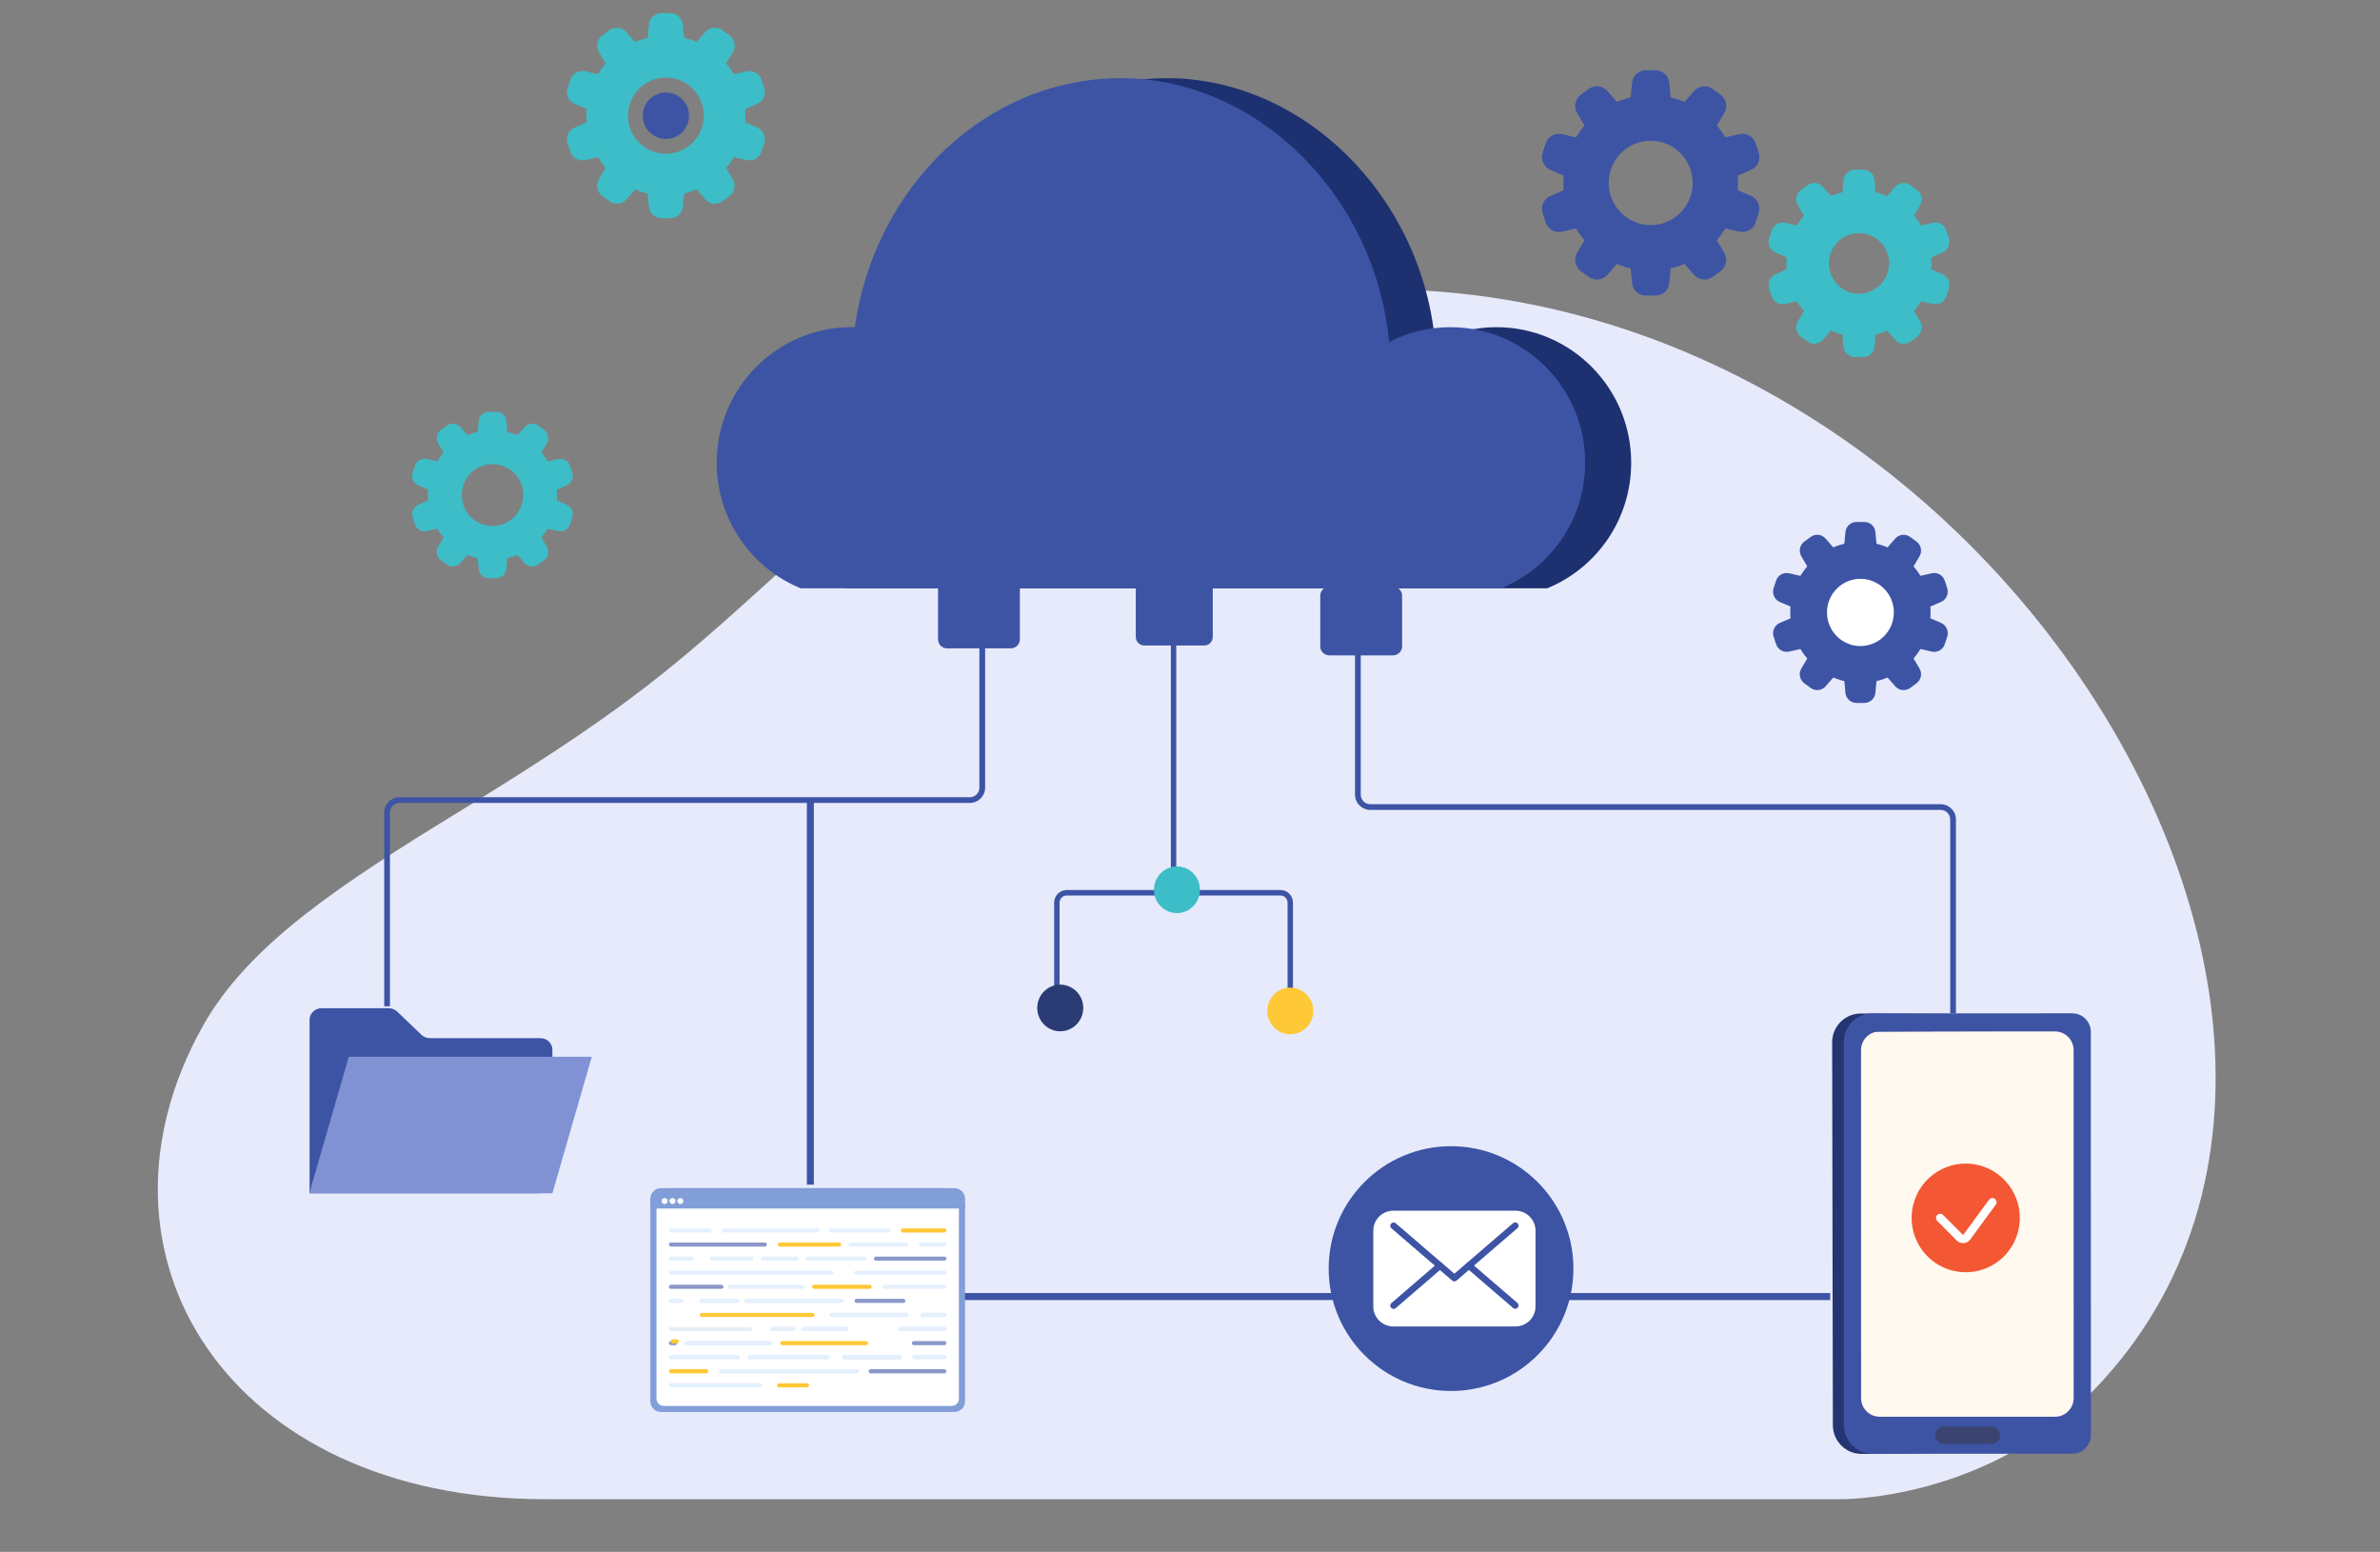 <svg width="362" height="236" viewBox="0 0 362 236" fill="none" xmlns="http://www.w3.org/2000/svg">
<rect x="0" y="0" width="362" height="236" fill="#808080" stroke="none"/>
<path fill-rule="evenodd" clip-rule="evenodd" d="M171.258 50.479C155.404 55.833 140.331 67.297 128.46 77.985C103.74 100.24 100.05 104.92 69.552 123.606C51.777 134.496 37.763 143.705 30.859 156.024C11.463 190.626 34.566 227.999 82.974 227.999H279.763C279.763 227.999 302.911 228.473 319.803 209.979C377.056 147.295 282.098 13.049 171.258 50.479Z" fill="#E6EAFB"/>
<path d="M248.106 70.37C248.106 79.01 242.823 86.405 235.327 89.469H128.788C121.298 86.405 116.015 79.009 116.015 70.37C116.015 58.987 125.192 49.756 136.514 49.756C136.682 49.756 136.845 49.756 137.007 49.762C140.061 28.303 157.036 11.889 177.511 11.889C197.987 11.889 216.133 29.463 218.284 52.009C221.08 50.567 224.25 49.756 227.601 49.756C238.923 49.756 248.104 58.988 248.104 70.37H248.106Z" fill="#1D3070"/>
<path d="M241.107 70.37C241.107 79.01 235.824 86.405 228.328 89.469H121.79C114.299 86.405 109.016 79.009 109.016 70.37C109.016 58.987 118.193 49.756 129.515 49.756C129.683 49.756 129.847 49.756 130.008 49.762C133.062 28.303 150.037 11.889 170.512 11.889C190.988 11.889 209.134 29.463 211.285 52.009C214.081 50.567 217.251 49.756 220.602 49.756C231.924 49.756 241.106 58.988 241.106 70.37H241.107Z" fill="#3D54A5"/>
<path d="M74.907 65.418C69.487 65.418 65.092 69.836 65.092 75.286C65.092 80.737 69.486 85.155 74.907 85.155C80.329 85.155 84.723 80.737 84.723 75.286C84.723 69.836 80.329 65.418 74.907 65.418ZM74.907 79.988C72.323 79.988 70.229 77.883 70.229 75.285C70.229 72.687 72.323 70.581 74.907 70.581C77.492 70.581 79.585 72.687 79.585 75.285C79.585 77.883 77.492 79.988 74.907 79.988Z" fill="#3DBDC7"/>
<path d="M77.007 64.052C76.934 63.246 76.261 62.627 75.455 62.627H74.36C73.553 62.627 72.881 63.246 72.807 64.052L72.578 66.589H77.237L77.007 64.052Z" fill="#3DBDC7"/>
<path d="M70.039 64.956C69.508 64.347 68.603 64.244 67.951 64.721L67.065 65.367C66.413 65.844 66.229 66.74 66.643 67.437L67.941 69.625L71.71 66.872L70.041 64.955L70.039 64.956Z" fill="#3DBDC7"/>
<path d="M64.93 69.806C64.144 69.627 63.352 70.08 63.102 70.849L62.764 71.896C62.515 72.667 62.892 73.502 63.632 73.82L65.962 74.823L67.401 70.368L64.93 69.804V69.806Z" fill="#3DBDC7"/>
<path d="M63.634 76.749C62.893 77.069 62.517 77.903 62.765 78.673L63.104 79.72C63.352 80.491 64.146 80.944 64.931 80.763L67.402 80.2L65.963 75.745L63.634 76.748V76.749Z" fill="#3DBDC7"/>
<path d="M66.641 83.132C66.23 83.828 66.412 84.725 67.064 85.202L67.95 85.849C68.602 86.325 69.507 86.223 70.038 85.613L71.707 83.696L67.938 80.942L66.64 83.131L66.641 83.132Z" fill="#3DBDC7"/>
<path d="M72.809 86.519C72.882 87.325 73.555 87.943 74.361 87.943H75.456C76.263 87.943 76.935 87.325 77.009 86.519L77.238 83.981H72.579L72.809 86.519Z" fill="#3DBDC7"/>
<path d="M79.777 85.613C80.308 86.223 81.213 86.325 81.865 85.849L82.751 85.202C83.403 84.725 83.587 83.829 83.173 83.132L81.875 80.944L78.107 83.697L79.775 85.615L79.777 85.613Z" fill="#3DBDC7"/>
<path d="M84.885 80.763C85.671 80.942 86.462 80.489 86.712 79.72L87.051 78.673C87.3 77.902 86.923 77.067 86.183 76.749L83.853 75.746L82.414 80.201L84.885 80.765V80.763Z" fill="#3DBDC7"/>
<path d="M86.183 73.821C86.923 73.502 87.3 72.667 87.051 71.898L86.712 70.85C86.464 70.08 85.671 69.627 84.885 69.807L82.414 70.371L83.853 74.826L86.183 73.823V73.821Z" fill="#3DBDC7"/>
<path d="M83.173 67.437C83.585 66.742 83.403 65.844 82.751 65.367L81.865 64.721C81.213 64.244 80.308 64.347 79.777 64.956L78.108 66.874L81.877 69.627L83.175 67.439L83.173 67.437Z" fill="#3DBDC7"/>
<path d="M251.071 14.462C243.735 14.462 237.787 20.441 237.787 27.818C237.787 35.194 243.734 41.173 251.071 41.173C258.408 41.173 264.355 35.194 264.355 27.818C264.355 20.441 258.408 14.462 251.071 14.462ZM251.071 34.234C247.547 34.234 244.689 31.361 244.689 27.818C244.689 24.274 247.547 21.401 251.071 21.401C254.595 21.401 257.453 24.274 257.453 27.818C257.453 31.361 254.595 34.234 251.071 34.234Z" fill="#3D54A5"/>
<path d="M253.913 12.614C253.814 11.522 252.903 10.686 251.813 10.686H250.331C249.24 10.686 248.329 11.522 248.231 12.614L247.92 16.048H254.225L253.914 12.614H253.913Z" fill="#3D54A5"/>
<path d="M244.481 13.838C243.763 13.012 242.537 12.875 241.654 13.52L240.455 14.396C239.572 15.041 239.325 16.255 239.883 17.196L241.638 20.158L246.739 16.433L244.48 13.838H244.481Z" fill="#3D54A5"/>
<path d="M237.568 20.402C236.504 20.16 235.433 20.772 235.096 21.815L234.638 23.233C234.301 24.276 234.81 25.405 235.812 25.837L238.964 27.195L240.913 21.166L237.568 20.402Z" fill="#3D54A5"/>
<path d="M235.812 29.797C234.81 30.229 234.301 31.358 234.638 32.401L235.096 33.819C235.433 34.862 236.505 35.474 237.568 35.231L240.913 34.468L238.964 28.439L235.812 29.797Z" fill="#3D54A5"/>
<path d="M239.884 38.438C239.326 39.38 239.574 40.595 240.457 41.239L241.656 42.114C242.539 42.76 243.763 42.62 244.483 41.796L246.742 39.201L241.641 35.476L239.886 38.438H239.884Z" fill="#3D54A5"/>
<path d="M248.229 43.02C248.328 44.112 249.239 44.947 250.329 44.947H251.811C252.902 44.947 253.813 44.112 253.911 43.02L254.222 39.586H247.917L248.228 43.02H248.229Z" fill="#3D54A5"/>
<path d="M257.661 41.795C258.379 42.62 259.605 42.758 260.488 42.113L261.687 41.237C262.57 40.592 262.817 39.377 262.26 38.436L260.504 35.474L255.403 39.2L257.662 41.795H257.661Z" fill="#3D54A5"/>
<path d="M264.574 35.231C265.638 35.474 266.71 34.862 267.047 33.819L267.504 32.401C267.841 31.358 267.332 30.229 266.33 29.797L263.178 28.439L261.229 34.468L264.574 35.231Z" fill="#3D54A5"/>
<path d="M266.33 25.835C267.332 25.403 267.841 24.274 267.504 23.231L267.047 21.814C266.71 20.77 265.637 20.158 264.574 20.401L261.229 21.164L263.178 27.193L266.33 25.835Z" fill="#3D54A5"/>
<path d="M262.258 17.196C262.816 16.254 262.569 15.039 261.686 14.396L260.486 13.52C259.603 12.875 258.379 13.014 257.659 13.838L255.401 16.433L260.501 20.158L262.257 17.196H262.258Z" fill="#3D54A5"/>
<path d="M282.757 28.948C276.656 28.948 271.71 33.921 271.71 40.055C271.71 46.189 276.656 51.162 282.757 51.162C288.858 51.162 293.804 46.189 293.804 40.055C293.804 33.921 288.858 28.948 282.757 28.948ZM282.757 44.659C280.228 44.659 278.178 42.598 278.178 40.055C278.178 37.511 280.228 35.45 282.757 35.45C285.287 35.45 287.337 37.511 287.337 40.055C287.337 42.598 285.287 44.659 282.757 44.659Z" fill="#3DBDC7"/>
<path d="M285.121 27.411C285.038 26.502 284.28 25.807 283.374 25.807H282.141C281.234 25.807 280.476 26.502 280.394 27.411L280.135 30.266H285.378L285.119 27.411H285.121Z" fill="#3DBDC7"/>
<path d="M277.277 28.43C276.68 27.744 275.66 27.63 274.927 28.165L273.929 28.893C273.195 29.429 272.989 30.439 273.454 31.222L274.914 33.686L279.156 30.587L277.277 28.43Z" fill="#3DBDC7"/>
<path d="M271.526 33.888C270.642 33.685 269.75 34.196 269.469 35.063L269.088 36.242C268.808 37.109 269.23 38.048 270.065 38.408L272.687 39.538L274.307 34.524L271.526 33.889V33.888Z" fill="#3DBDC7"/>
<path d="M270.066 41.703C269.232 42.062 268.81 43.002 269.089 43.869L269.47 45.048C269.75 45.915 270.642 46.424 271.528 46.223L274.309 45.588L272.689 40.574L270.066 41.704V41.703Z" fill="#3DBDC7"/>
<path d="M273.454 48.888C272.989 49.67 273.196 50.681 273.929 51.216L274.927 51.944C275.661 52.48 276.68 52.366 277.277 51.679L279.156 49.522L274.914 46.424L273.454 48.888Z" fill="#3DBDC7"/>
<path d="M280.394 52.699C280.476 53.607 281.234 54.303 282.141 54.303H283.374C284.28 54.303 285.038 53.607 285.121 52.699L285.38 49.843H280.136L280.395 52.699H280.394Z" fill="#3DBDC7"/>
<path d="M288.237 51.681C288.835 52.367 289.855 52.481 290.588 51.946L291.585 51.218C292.32 50.682 292.526 49.672 292.061 48.889L290.601 46.425L286.358 49.524L288.237 51.681Z" fill="#3DBDC7"/>
<path d="M293.987 46.221C294.871 46.424 295.763 45.914 296.044 45.047L296.425 43.867C296.705 43 296.283 42.061 295.448 41.701L292.826 40.571L291.206 45.585L293.987 46.22V46.221Z" fill="#3DBDC7"/>
<path d="M295.448 38.408C296.283 38.048 296.705 37.109 296.425 36.242L296.044 35.063C295.765 34.196 294.873 33.687 293.987 33.888L291.206 34.523L292.826 39.537L295.448 38.407V38.408Z" fill="#3DBDC7"/>
<path d="M292.061 31.222C292.526 30.439 292.318 29.429 291.585 28.893L290.588 28.165C289.853 27.63 288.835 27.744 288.237 28.43L286.358 30.587L290.601 33.686L292.061 31.222Z" fill="#3DBDC7"/>
<path d="M101.283 5.437C94.605 5.437 89.19 10.88 89.19 17.596C89.19 24.311 94.604 29.754 101.283 29.754C107.963 29.754 113.377 24.311 113.377 17.596C113.377 10.88 107.963 5.437 101.283 5.437ZM101.283 23.389C98.1 23.389 95.519 20.794 95.519 17.594C95.519 14.394 98.1 11.799 101.283 11.799C104.466 11.799 107.047 14.394 107.047 17.594C107.047 20.794 104.466 23.389 101.283 23.389Z" fill="#3DBDC7"/>
<path d="M101.283 21.132C103.226 21.132 104.8 19.549 104.8 17.596C104.8 15.643 103.226 14.06 101.283 14.06C99.341 14.06 97.766 15.643 97.766 17.596C97.766 19.549 99.341 21.132 101.283 21.132Z" fill="#3D54A5"/>
<path d="M103.87 3.755C103.78 2.76 102.95 2 101.959 2H100.609C99.616 2 98.787 2.76 98.698 3.755L98.415 6.881H104.154L103.872 3.755H103.87Z" fill="#3DBDC7"/>
<path d="M95.285 4.87C94.632 4.119 93.515 3.993 92.713 4.58L91.621 5.378C90.817 5.965 90.592 7.07 91.1 7.927L92.698 10.624L97.341 7.232L95.284 4.87H95.285Z" fill="#3DBDC7"/>
<path d="M88.991 10.845C88.023 10.624 87.047 11.181 86.74 12.13L86.323 13.421C86.017 14.37 86.481 15.397 87.393 15.791L90.262 17.028L92.036 11.54L88.991 10.845Z" fill="#3DBDC7"/>
<path d="M87.391 19.399C86.479 19.793 86.015 20.821 86.322 21.769L86.738 23.06C87.044 24.009 88.021 24.567 88.99 24.345L92.034 23.65L90.261 18.162L87.391 19.399Z" fill="#3DBDC7"/>
<path d="M91.1 27.264C90.592 28.122 90.817 29.228 91.621 29.814L92.713 30.611C93.516 31.198 94.632 31.073 95.285 30.321L97.342 27.96L92.699 24.567L91.101 27.264H91.1Z" fill="#3DBDC7"/>
<path d="M98.698 31.435C98.787 32.429 99.617 33.19 100.609 33.19H101.959C102.952 33.19 103.78 32.429 103.87 31.435L104.153 28.309H98.414L98.696 31.435H98.698Z" fill="#3DBDC7"/>
<path d="M107.283 30.321C107.936 31.073 109.053 31.198 109.855 30.611L110.947 29.814C111.751 29.226 111.976 28.121 111.468 27.264L109.87 24.567L105.227 27.96L107.284 30.321H107.283Z" fill="#3DBDC7"/>
<path d="M113.577 24.345C114.545 24.566 115.521 24.009 115.828 23.06L116.245 21.769C116.551 20.82 116.087 19.793 115.175 19.399L112.305 18.162L110.532 23.65L113.577 24.345Z" fill="#3DBDC7"/>
<path d="M115.175 15.792C116.087 15.399 116.551 14.37 116.245 13.422L115.828 12.132C115.522 11.182 114.545 10.624 113.577 10.846L110.532 11.541L112.305 17.029L115.175 15.792Z" fill="#3DBDC7"/>
<path d="M111.468 7.927C111.976 7.069 111.75 5.964 110.947 5.378L109.855 4.58C109.052 3.993 107.936 4.119 107.283 4.87L105.225 7.232L109.868 10.624L111.466 7.927H111.468Z" fill="#3DBDC7"/>
<path d="M282.972 103.866C288.865 103.866 293.642 99.063 293.642 93.138C293.642 87.213 288.865 82.41 282.972 82.41C277.078 82.41 272.301 87.213 272.301 93.138C272.301 99.063 277.078 103.866 282.972 103.866Z" fill="#3D54A5"/>
<path d="M282.972 98.251C285.78 98.251 288.057 95.962 288.057 93.138C288.057 90.314 285.78 88.025 282.972 88.025C280.163 88.025 277.886 90.314 277.886 93.138C277.886 95.962 280.163 98.251 282.972 98.251Z" fill="white"/>
<path d="M285.254 80.926C285.175 80.049 284.443 79.377 283.568 79.377H282.377C281.502 79.377 280.77 80.049 280.691 80.926L280.441 83.684H285.504L285.254 80.926Z" fill="#3D54A5"/>
<path d="M277.678 81.91C277.101 81.247 276.117 81.136 275.408 81.654L274.444 82.358C273.734 82.876 273.536 83.851 273.985 84.609L275.396 86.988L279.493 83.995L277.678 81.91Z" fill="#3D54A5"/>
<path d="M272.125 87.182C271.27 86.987 270.409 87.479 270.138 88.317L269.77 89.454C269.499 90.292 269.908 91.199 270.713 91.546L273.246 92.638L274.81 87.796L272.123 87.182H272.125Z" fill="#3D54A5"/>
<path d="M270.715 94.729C269.91 95.076 269.501 95.984 269.772 96.821L270.139 97.959C270.41 98.796 271.271 99.289 272.126 99.093L274.813 98.479L273.249 93.637L270.716 94.729H270.715Z" fill="#3D54A5"/>
<path d="M273.986 101.669C273.537 102.425 273.737 103.402 274.445 103.919L275.409 104.624C276.118 105.142 277.103 105.031 277.68 104.368L279.494 102.283L275.397 99.29L273.986 101.669Z" fill="#3D54A5"/>
<path d="M280.689 105.35C280.769 106.227 281.5 106.899 282.376 106.899H283.566C284.442 106.899 285.173 106.227 285.253 105.35L285.503 102.592H280.439L280.689 105.35Z" fill="#3D54A5"/>
<path d="M288.265 104.367C288.842 105.029 289.826 105.14 290.536 104.622L291.498 103.918C292.207 103.4 292.406 102.425 291.957 101.668L290.546 99.289L286.449 102.282L288.263 104.367H288.265Z" fill="#3D54A5"/>
<path d="M293.819 99.093C294.674 99.289 295.534 98.796 295.805 97.959L296.173 96.821C296.444 95.984 296.035 95.076 295.23 94.729L292.697 93.637L291.133 98.479L293.82 99.093H293.819Z" fill="#3D54A5"/>
<path d="M295.228 91.546C296.033 91.199 296.442 90.292 296.172 89.454L295.804 88.317C295.533 87.479 294.672 86.987 293.817 87.182L291.13 87.796L292.694 92.638L295.227 91.546H295.228Z" fill="#3D54A5"/>
<path d="M291.957 84.607C292.406 83.851 292.206 82.875 291.498 82.357L290.536 81.653C289.826 81.135 288.842 81.246 288.265 81.909L286.45 83.993L290.547 86.987L291.959 84.607H291.957Z" fill="#3D54A5"/>
<g clip-path="url(#clip0_151_3881)">
<path d="M144.057 98.603H153.745C154.507 98.603 155.125 97.988 155.125 97.229V89.528C155.125 88.769 154.507 88.154 153.745 88.154H144.057C143.295 88.154 142.678 88.769 142.678 89.528V97.229C142.678 97.988 143.295 98.603 144.057 98.603Z" fill="#3D54A5"/>
<path d="M59.311 153.036H58.438V123.558C58.438 122.278 59.483 121.237 60.769 121.237H147.508C148.311 121.237 148.966 120.586 148.966 119.786V96.627H149.839V119.786C149.839 121.066 148.793 122.107 147.508 122.107H60.769C59.965 122.107 59.311 122.758 59.311 123.558V153.036Z" fill="#3D54A5"/>
</g>
<g clip-path="url(#clip1_151_3881)">
<path d="M47.085 181.468V155.084C47.085 154.112 47.91 153.323 48.928 153.323H59.109C59.596 153.323 60.065 153.509 60.41 153.839L64.09 157.36C64.434 157.69 64.903 157.876 65.391 157.876H82.178C83.196 157.876 84.019 158.666 84.019 159.638V179.705C84.019 180.679 83.194 181.466 82.178 181.466H47.085V181.468Z" fill="#3D54A5"/>
<path d="M84.019 181.469H47.049L53.046 160.707H90.013L84.019 181.469Z" fill="#8092D3"/>
</g>
<g clip-path="url(#clip2_151_3881)">
<path d="M211.88 99.666H202.192C201.43 99.666 200.812 99.051 200.812 98.293V90.592C200.812 89.833 201.43 89.218 202.192 89.218H211.88C212.642 89.218 213.26 89.833 213.26 90.592V98.293C213.26 99.051 212.642 99.666 211.88 99.666Z" fill="#3D54A5"/>
<path d="M296.627 154.1H297.5V124.622C297.5 123.342 296.454 122.301 295.169 122.301H208.43C207.626 122.301 206.972 121.65 206.972 120.85V97.691H206.098V120.85C206.098 122.129 207.144 123.17 208.43 123.17H295.169C295.972 123.17 296.627 123.822 296.627 124.622V154.1Z" fill="#3D54A5"/>
</g>
<g clip-path="url(#clip3_151_3881)">
<path d="M174.052 88.154H183.167C183.884 88.154 184.465 88.745 184.465 89.471V96.851C184.465 97.578 183.883 98.167 183.167 98.167H174.052C173.335 98.167 172.753 97.577 172.753 96.851V89.471C172.753 88.745 173.335 88.154 174.052 88.154Z" fill="#3D54A5"/>
<path d="M196.662 154.381H195.84V137.271C195.84 136.673 195.361 136.186 194.771 136.186H178.09V95.394H178.911V135.354H194.771C195.813 135.354 196.662 136.214 196.662 137.271V154.381Z" fill="#3D54A5"/>
<path d="M161.16 154.381H160.338V137.271C160.338 136.214 161.187 135.354 162.229 135.354H178.5V136.187H162.23C161.64 136.187 161.161 136.673 161.161 137.272V154.382L161.16 154.381Z" fill="#3D54A5"/>
<path d="M199.706 154.314C200.016 152.38 198.721 150.558 196.813 150.244C194.906 149.93 193.109 151.243 192.799 153.177C192.489 155.111 193.785 156.934 195.692 157.248C197.599 157.562 199.397 156.248 199.706 154.314Z" fill="#FFC837"/>
<path d="M164.719 153.856C165.029 151.922 163.733 150.1 161.826 149.786C159.919 149.473 158.121 150.786 157.811 152.72C157.501 154.654 158.796 156.476 160.704 156.79C162.611 157.104 164.409 155.79 164.719 153.856Z" fill="#2B3B73"/>
<path d="M179.015 138.859C180.948 138.859 182.514 137.271 182.514 135.311C182.514 133.352 180.948 131.764 179.015 131.764C177.083 131.764 175.517 133.352 175.517 135.311C175.517 137.271 177.083 138.859 179.015 138.859Z" fill="#3DBDC7"/>
</g>
<g clip-path="url(#clip4_151_3881)">
<path d="M316.023 156.407L281.835 156.473L281.952 217.664L316.14 217.599L316.023 156.407Z" fill="#FFF9F0"/>
<path d="M283.016 154.133L302.783 154.247L302.787 156.825L292.778 156.845L285.642 156.884C283.238 156.888 281.292 158.85 281.298 161.264L281.392 211.111C281.398 213.525 283.349 215.479 285.754 215.473L302.899 215.508L302.909 220.92L283.142 221.105C280.738 221.109 278.786 219.158 278.78 216.743L278.673 158.513C278.669 156.099 280.612 154.139 283.016 154.133Z" fill="#243572"/>
<path d="M280.448 158.48L280.458 216.711C280.458 219.027 282.249 220.92 284.517 221.072C284.617 221.081 284.716 221.083 284.814 221.083L315.209 221.077C316.764 221.077 318.027 219.808 318.027 218.246L318.017 156.935C318.017 155.368 316.754 154.1 315.195 154.1L284.801 154.106C284.7 154.106 284.598 154.11 284.499 154.116C282.237 154.271 280.448 156.166 280.448 158.48ZM283.069 159.696C283.069 158.132 284.33 156.863 285.888 156.863L312.577 156.859C314.132 156.859 315.396 158.126 315.396 159.692L315.404 212.618C315.404 214.182 314.143 215.45 312.585 215.45L285.896 215.454C284.338 215.454 283.073 214.186 283.073 212.622L283.065 159.698L283.069 159.696Z" fill="#3D54A5"/>
<path d="M295.676 219.582L302.921 219.568C303.648 219.568 304.235 218.974 304.233 218.244C304.233 217.514 303.642 216.925 302.915 216.927L295.669 216.941C294.943 216.941 294.356 217.534 294.358 218.264C294.358 218.995 294.949 219.584 295.676 219.584V219.582Z" fill="#3B4371"/>
<path d="M306.988 187.15C308.051 182.713 305.33 178.251 300.912 177.184C296.493 176.117 292.05 178.85 290.988 183.287C289.925 187.724 292.646 192.185 297.064 193.252C301.483 194.319 305.926 191.587 306.988 187.15Z" fill="#F35733"/>
<path d="M298.579 189.048C298.22 189.048 297.873 188.906 297.617 188.647L294.652 185.669C294.404 185.421 294.404 185.019 294.652 184.77C294.9 184.521 295.3 184.521 295.548 184.77L298.512 187.747C298.533 187.768 298.559 187.778 298.588 187.776C298.616 187.774 298.64 187.762 298.657 187.737L302.537 182.455C302.744 182.172 303.142 182.113 303.423 182.321C303.705 182.529 303.764 182.929 303.557 183.21L299.676 188.492C299.44 188.812 299.079 189.014 298.683 189.044C298.649 189.046 298.614 189.048 298.582 189.048H298.579Z" fill="white"/>
</g>
<line x1="145.562" y1="197.177" x2="204" y2="197.177" stroke="#3D54A5" stroke-width="1.064"/>
<line x1="225.25" y1="197.177" x2="278.375" y2="197.177" stroke="#3D54A5" stroke-width="1.064"/>
<line x1="123.256" y1="121.664" x2="123.256" y2="180.164" stroke="#3D54A5" stroke-width="1.064"/>
<g clip-path="url(#clip5_151_3881)">
<path d="M100.541 180.691H145.16C146.054 180.691 146.782 181.407 146.782 182.289V213.13C146.782 214.012 146.055 214.728 145.159 214.728H100.541C99.646 214.728 98.918 214.013 98.918 213.13V182.289C98.918 181.407 99.645 180.691 100.541 180.691Z" fill="#829ED9"/>
<path d="M100.948 181.61H144.753C145.357 181.61 145.849 182.093 145.849 182.69V212.728C145.849 213.324 145.358 213.808 144.753 213.808H100.948C100.343 213.808 99.851 213.325 99.851 212.728V182.69C99.851 182.094 100.342 181.61 100.948 181.61Z" fill="white"/>
<path d="M146.782 183.42V183.789H98.918V183.42C98.918 181.917 100.159 180.691 101.689 180.691H144.011C145.541 180.691 146.782 181.917 146.782 183.42Z" fill="#829ED9"/>
<path d="M101.552 182.652C101.552 182.904 101.346 183.107 101.093 183.107C100.84 183.107 100.631 182.904 100.631 182.652C100.631 182.399 100.837 182.2 101.093 182.2C101.349 182.2 101.552 182.403 101.552 182.652Z" fill="white"/>
<path d="M102.746 182.652C102.746 182.904 102.539 183.107 102.287 183.107C102.034 183.107 101.824 182.904 101.824 182.652C101.824 182.399 102.03 182.2 102.287 182.2C102.543 182.2 102.746 182.403 102.746 182.652Z" fill="white"/>
<path d="M103.939 182.652C103.939 182.904 103.733 183.107 103.48 183.107C103.227 183.107 103.018 182.904 103.018 182.652C103.018 182.399 103.224 182.2 103.48 182.2C103.736 182.2 103.939 182.403 103.939 182.652Z" fill="white"/>
<path d="M112.098 197.518H106.693C106.517 197.518 106.375 197.658 106.375 197.831V197.834C106.375 198.007 106.517 198.147 106.693 198.147H112.098C112.274 198.147 112.416 198.007 112.416 197.834V197.831C112.416 197.658 112.274 197.518 112.098 197.518Z" fill="#E8EDF7"/>
<g opacity="0.6">
<path d="M101.741 189.266C101.741 189.093 101.884 188.953 102.059 188.953H116.327C116.502 188.953 116.644 189.093 116.644 189.266C116.644 189.439 116.502 189.579 116.327 189.579H102.059C101.884 189.579 101.741 189.439 101.741 189.266Z" fill="#3D54A5"/>
</g>
<g opacity="0.6">
<path d="M101.741 204.259C101.741 204.086 101.884 203.946 102.059 203.946H102.661C102.837 203.946 102.979 204.086 102.979 204.259C102.979 204.432 102.837 204.572 102.661 204.572H102.059C101.884 204.572 101.741 204.432 101.741 204.259Z" fill="#3D54A5"/>
</g>
<path d="M103.604 197.518H102.059C101.883 197.518 101.741 197.658 101.741 197.831V197.834C101.741 198.007 101.883 198.147 102.059 198.147H103.604C103.78 198.147 103.922 198.007 103.922 197.834V197.831C103.922 197.658 103.78 197.518 103.604 197.518Z" fill="#E8EDF7"/>
<path d="M101.741 191.406C101.741 191.233 101.884 191.093 102.059 191.093H105.228C105.403 191.093 105.546 191.233 105.546 191.406C105.546 191.579 105.403 191.719 105.228 191.719H102.059C101.884 191.719 101.741 191.579 101.741 191.406Z" fill="#E4F0FD"/>
<g opacity="0.6">
<path d="M101.741 195.69C101.741 195.518 101.884 195.377 102.059 195.377H109.719C109.895 195.377 110.037 195.518 110.037 195.69C110.037 195.863 109.895 196.003 109.719 196.003H102.059C101.884 196.003 101.741 195.863 101.741 195.69Z" fill="#3D54A5"/>
</g>
<path d="M115.892 210.682C115.892 210.855 115.749 210.995 115.574 210.995H102.059C101.884 210.995 101.741 210.855 101.741 210.682C101.741 210.509 101.884 210.369 102.059 210.369H115.574C115.749 210.369 115.892 210.509 115.892 210.682Z" fill="#E8EDF7"/>
<path d="M101.741 187.122C101.741 186.949 101.884 186.809 102.062 186.809H107.945C108.121 186.809 108.263 186.949 108.263 187.122C108.263 187.295 108.121 187.438 107.945 187.438H102.063C101.885 187.438 101.742 187.298 101.742 187.122H101.741Z" fill="#E4F0FD"/>
<path d="M101.741 206.398C101.741 206.225 101.884 206.085 102.059 206.085H112.213C112.389 206.085 112.531 206.225 112.531 206.398C112.531 206.571 112.389 206.711 112.213 206.711H102.059C101.884 206.711 101.741 206.571 101.741 206.398Z" fill="#E8EDF7"/>
<path d="M104.426 203.946H117.197C117.372 203.946 117.514 204.086 117.514 204.259C117.514 204.432 117.372 204.572 117.197 204.572H104.426C104.251 204.572 104.109 204.432 104.109 204.259C104.109 204.086 104.251 203.946 104.426 203.946Z" fill="#E8EDF7"/>
<path d="M117.136 202.114C117.136 201.941 117.279 201.801 117.454 201.801H120.668C120.843 201.801 120.985 201.941 120.985 202.114C120.985 202.287 120.843 202.427 120.668 202.427H117.454C117.279 202.427 117.136 202.287 117.136 202.114Z" fill="#E8EDF7"/>
<path d="M101.741 202.114C101.741 201.941 101.884 201.801 102.059 201.801H114.06C114.236 201.801 114.378 201.941 114.378 202.114C114.378 202.287 114.236 202.427 114.06 202.427H102.059C101.884 202.427 101.741 202.287 101.741 202.114Z" fill="#E8EDF7"/>
<path d="M102.059 208.227H107.417C107.592 208.227 107.735 208.367 107.735 208.54V208.544C107.735 208.717 107.592 208.857 107.417 208.857H102.059C101.884 208.857 101.741 208.717 101.741 208.544V208.541C101.741 208.368 101.884 208.228 102.059 208.228V208.227Z" fill="#FFC837"/>
<path d="M114.288 191.093C114.464 191.093 114.606 191.233 114.606 191.406C114.606 191.579 114.464 191.719 114.288 191.719H108.316C108.141 191.719 107.999 191.579 107.999 191.406C107.999 191.233 108.141 191.093 108.316 191.093H114.288Z" fill="#E4F0FD"/>
<path d="M122.306 195.69C122.306 195.863 122.164 196.003 121.989 196.003H110.996C110.821 196.003 110.678 195.863 110.678 195.69C110.678 195.518 110.821 195.377 110.996 195.377H121.989C122.164 195.377 122.306 195.518 122.306 195.69Z" fill="#E4F0FD"/>
<path d="M123.064 210.682C123.064 210.855 122.921 210.995 122.746 210.995H118.511C118.335 210.995 118.193 210.855 118.193 210.682C118.193 210.509 118.335 210.369 118.511 210.369H122.746C122.921 210.369 123.064 210.509 123.064 210.682Z" fill="#FFC837"/>
<path d="M113.698 206.398C113.698 206.225 113.841 206.085 114.016 206.085H125.842C126.018 206.085 126.16 206.225 126.16 206.398C126.16 206.571 126.018 206.711 125.842 206.711H114.016C113.841 206.711 113.698 206.571 113.698 206.398Z" fill="#E8EDF7"/>
<path d="M109.735 187.122C109.735 186.949 109.878 186.809 110.053 186.809H124.365C124.544 186.809 124.686 186.949 124.686 187.122C124.686 187.295 124.544 187.438 124.365 187.438H110.053C109.878 187.438 109.735 187.298 109.735 187.122Z" fill="#E4F0FD"/>
<path d="M106.449 199.975C106.449 199.802 106.591 199.662 106.767 199.662H123.577C123.752 199.662 123.895 199.802 123.895 199.975C123.895 200.147 123.752 200.288 123.577 200.288H106.765C106.59 200.288 106.448 200.147 106.448 199.975H106.449Z" fill="#FFC837"/>
<path d="M101.741 193.55C101.741 193.377 101.884 193.237 102.059 193.237H126.445C126.62 193.237 126.762 193.377 126.762 193.55C126.762 193.723 126.62 193.863 126.445 193.863H102.059C101.884 193.863 101.741 193.723 101.741 193.55Z" fill="#E4F0FD"/>
<path d="M127.616 189.579H118.621C118.446 189.579 118.303 189.439 118.303 189.266C118.303 189.093 118.446 188.953 118.621 188.953H127.616C127.792 188.953 127.934 189.093 127.934 189.266C127.934 189.439 127.792 189.579 127.616 189.579Z" fill="#FFC837"/>
<path d="M121.082 191.093C121.257 191.093 121.4 191.233 121.4 191.406C121.4 191.579 121.257 191.719 121.082 191.719H116.053C115.878 191.719 115.736 191.579 115.736 191.406C115.736 191.233 115.878 191.093 116.053 191.093H121.082Z" fill="#E4F0FD"/>
<path d="M143.954 193.55C143.954 193.723 143.812 193.863 143.637 193.863H130.215C130.04 193.863 129.897 193.723 129.897 193.55C129.897 193.377 130.04 193.237 130.215 193.237H143.637C143.812 193.237 143.954 193.377 143.954 193.55Z" fill="#E4F0FD"/>
<path d="M143.954 202.114C143.954 202.287 143.812 202.427 143.637 202.427H136.895C136.72 202.427 136.577 202.287 136.577 202.114C136.577 201.941 136.72 201.801 136.895 201.801H143.637C143.812 201.801 143.954 201.941 143.954 202.114Z" fill="#E8EDF7"/>
<path d="M122.209 201.802H128.747C128.922 201.802 129.065 201.942 129.065 202.115C129.065 202.287 128.922 202.428 128.747 202.428H122.209C122.034 202.428 121.892 202.287 121.892 202.115C121.892 201.942 122.034 201.802 122.209 201.802Z" fill="#E8EDF7"/>
<path d="M109.711 208.227H130.297C130.472 208.227 130.615 208.367 130.615 208.54V208.544C130.615 208.717 130.472 208.857 130.297 208.857H109.711C109.536 208.857 109.394 208.717 109.394 208.544V208.54C109.394 208.367 109.536 208.227 109.711 208.227Z" fill="#E8EDF7"/>
<path d="M128.401 206.086H136.83C137.005 206.086 137.148 206.226 137.148 206.399C137.148 206.572 137.005 206.712 136.83 206.712H128.401C128.226 206.712 128.083 206.572 128.083 206.399C128.083 206.226 128.226 206.086 128.401 206.086Z" fill="#DAE3F7"/>
<path d="M132.051 204.259C132.051 204.432 131.908 204.572 131.733 204.572H118.999C118.824 204.572 118.682 204.432 118.682 204.259C118.682 204.086 118.824 203.946 118.999 203.946H131.733C131.908 203.946 132.051 204.086 132.051 204.259Z" fill="#FFC837"/>
<g opacity="0.6">
<path d="M137.395 197.518H130.289C130.114 197.518 129.971 197.658 129.971 197.831V197.834C129.971 198.007 130.114 198.147 130.289 198.147H137.395C137.57 198.147 137.713 198.007 137.713 197.834V197.831C137.713 197.658 137.57 197.518 137.395 197.518Z" fill="#3D54A5"/>
</g>
<g opacity="0.6">
<path d="M143.954 204.259C143.954 204.432 143.812 204.572 143.637 204.572H139.011C138.836 204.572 138.693 204.432 138.693 204.259C138.693 204.086 138.836 203.946 139.011 203.946H143.637C143.812 203.946 143.954 204.086 143.954 204.259Z" fill="#3D54A5"/>
</g>
<path d="M143.954 195.69C143.954 195.863 143.812 196.003 143.637 196.003H134.556C134.381 196.003 134.238 195.863 134.238 195.69C134.238 195.518 134.381 195.377 134.556 195.377H143.637C143.812 195.377 143.954 195.518 143.954 195.69Z" fill="#E4F0FD"/>
<path d="M132.579 195.69C132.579 195.863 132.437 196.003 132.261 196.003H123.832C123.657 196.003 123.514 195.863 123.514 195.69C123.514 195.518 123.657 195.377 123.832 195.377H132.261C132.437 195.377 132.579 195.518 132.579 195.69Z" fill="#FFC837"/>
<path d="M126.122 187.122C126.122 186.949 126.265 186.809 126.44 186.809H135.162C135.341 186.809 135.483 186.949 135.483 187.122C135.483 187.295 135.341 187.438 135.162 187.438H126.44C126.265 187.438 126.122 187.298 126.122 187.122Z" fill="#E4F0FD"/>
<path d="M137.018 187.122C137.018 186.949 137.16 186.809 137.339 186.809H143.633C143.812 186.809 143.954 186.949 143.954 187.122C143.954 187.295 143.812 187.438 143.633 187.438H137.339C137.16 187.438 137.018 187.298 137.018 187.122Z" fill="#FFC837"/>
<path d="M137.811 189.579H129.381C129.206 189.579 129.064 189.439 129.064 189.266C129.064 189.093 129.206 188.953 129.381 188.953H137.811C137.986 188.953 138.128 189.093 138.128 189.266C138.128 189.439 137.986 189.579 137.811 189.579Z" fill="#E4F0FD"/>
<path d="M143.954 206.398C143.954 206.571 143.812 206.711 143.637 206.711H139.088C138.913 206.711 138.771 206.571 138.771 206.398C138.771 206.225 138.913 206.085 139.088 206.085H143.637C143.812 206.085 143.954 206.225 143.954 206.398Z" fill="#E8EDF7"/>
<path d="M143.954 189.266C143.954 189.439 143.812 189.579 143.637 189.579H140.105C139.93 189.579 139.787 189.439 139.787 189.266C139.787 189.093 139.93 188.953 140.105 188.953H143.637C143.812 188.953 143.954 189.093 143.954 189.266Z" fill="#E4F0FD"/>
<path d="M122.535 191.406C122.535 191.233 122.678 191.093 122.853 191.093H131.429C131.604 191.093 131.747 191.233 131.747 191.406C131.747 191.579 131.604 191.719 131.429 191.719H122.853C122.678 191.719 122.535 191.579 122.535 191.406Z" fill="#E4F0FD"/>
<path d="M143.954 199.975C143.954 200.147 143.812 200.288 143.637 200.288H140.369C140.194 200.288 140.052 200.147 140.052 199.975C140.052 199.802 140.194 199.662 140.369 199.662H143.637C143.812 199.662 143.954 199.802 143.954 199.975Z" fill="#E8EDF7"/>
<path d="M127.993 197.518H113.564C113.388 197.518 113.246 197.658 113.246 197.831V197.834C113.246 198.007 113.388 198.147 113.564 198.147H127.993C128.169 198.147 128.311 198.007 128.311 197.834V197.831C128.311 197.658 128.169 197.518 127.993 197.518Z" fill="#E8EDF7"/>
<path d="M137.885 200.286H126.514C126.339 200.286 126.196 200.146 126.196 199.973C126.196 199.801 126.339 199.66 126.514 199.66H137.885C138.06 199.66 138.202 199.801 138.202 199.973C138.202 200.146 138.06 200.286 137.885 200.286Z" fill="#E8EDF7"/>
<path d="M106.693 197.496H112.099C112.275 197.496 112.417 197.637 112.417 197.809V197.814C112.417 197.987 112.275 198.127 112.099 198.127H106.693C106.517 198.127 106.375 197.987 106.375 197.814V197.809C106.375 197.637 106.517 197.496 106.693 197.496Z" fill="#E4F0FD"/>
<path d="M102.059 197.496H103.605C103.781 197.496 103.923 197.637 103.923 197.809V197.814C103.923 197.987 103.781 198.127 103.605 198.127H102.059C101.884 198.127 101.741 197.987 101.741 197.814V197.809C101.741 197.637 101.884 197.496 102.059 197.496Z" fill="#E4F0FD"/>
<path d="M115.892 210.661C115.892 210.834 115.749 210.974 115.574 210.974H102.059C101.884 210.974 101.741 210.834 101.741 210.661C101.741 210.488 101.884 210.348 102.059 210.348H115.574C115.749 210.348 115.892 210.488 115.892 210.661Z" fill="#E4F0FD"/>
<path d="M101.741 206.377C101.741 206.204 101.884 206.064 102.059 206.064H112.213C112.389 206.064 112.531 206.204 112.531 206.377C112.531 206.549 112.389 206.69 112.213 206.69H102.059C101.884 206.69 101.741 206.549 101.741 206.377Z" fill="#E4F0FD"/>
<path d="M104.426 203.925H117.197C117.372 203.925 117.514 204.065 117.514 204.238C117.514 204.41 117.372 204.551 117.197 204.551H104.426C104.251 204.551 104.109 204.41 104.109 204.238C104.109 204.065 104.251 203.925 104.426 203.925Z" fill="#E4F0FD"/>
<path d="M117.136 202.093C117.136 201.92 117.279 201.78 117.454 201.78H120.668C120.843 201.78 120.985 201.92 120.985 202.093C120.985 202.265 120.843 202.406 120.668 202.406H117.454C117.279 202.406 117.136 202.265 117.136 202.093Z" fill="#E4F0FD"/>
<path d="M113.698 206.377C113.698 206.204 113.841 206.064 114.016 206.064H125.842C126.018 206.064 126.16 206.204 126.16 206.377C126.16 206.549 126.018 206.69 125.842 206.69H114.016C113.841 206.69 113.698 206.549 113.698 206.377Z" fill="#E4F0FD"/>
<path d="M143.954 202.093C143.954 202.265 143.812 202.406 143.637 202.406H136.895C136.72 202.406 136.577 202.265 136.577 202.093C136.577 201.92 136.72 201.78 136.895 201.78H143.637C143.812 201.78 143.954 201.92 143.954 202.093Z" fill="#E4F0FD"/>
<path d="M122.209 201.781H128.747C128.922 201.781 129.065 201.921 129.065 202.093C129.065 202.266 128.922 202.406 128.747 202.406H122.209C122.034 202.406 121.892 202.266 121.892 202.093C121.892 201.921 122.034 201.781 122.209 201.781Z" fill="#E4F0FD"/>
<path d="M109.711 208.205H130.297C130.472 208.205 130.615 208.345 130.615 208.518V208.521C130.615 208.694 130.472 208.834 130.297 208.834H109.711C109.536 208.834 109.394 208.694 109.394 208.521V208.517C109.394 208.344 109.536 208.204 109.711 208.204V208.205Z" fill="#E4F0FD"/>
<path d="M128.401 206.065H136.83C137.005 206.065 137.148 206.205 137.148 206.378C137.148 206.55 137.005 206.691 136.83 206.691H128.401C128.226 206.691 128.083 206.55 128.083 206.378C128.083 206.205 128.226 206.065 128.401 206.065Z" fill="#E4F0FD"/>
<path d="M143.954 206.377C143.954 206.549 143.812 206.69 143.637 206.69H139.088C138.913 206.69 138.771 206.549 138.771 206.377C138.771 206.204 138.913 206.064 139.088 206.064H143.637C143.812 206.064 143.954 206.204 143.954 206.377Z" fill="#E4F0FD"/>
<path d="M143.954 199.953C143.954 200.126 143.812 200.266 143.637 200.266H140.369C140.194 200.266 140.052 200.126 140.052 199.953C140.052 199.781 140.194 199.64 140.369 199.64H143.637C143.812 199.64 143.954 199.781 143.954 199.953Z" fill="#E4F0FD"/>
<path d="M127.993 197.496H113.564C113.388 197.496 113.246 197.636 113.246 197.809V197.813C113.246 197.986 113.388 198.126 113.564 198.126H127.993C128.169 198.126 128.311 197.986 128.311 197.813V197.809C128.311 197.636 128.169 197.496 127.993 197.496Z" fill="#E4F0FD"/>
<path d="M137.885 200.265H126.514C126.339 200.265 126.196 200.125 126.196 199.952C126.196 199.779 126.339 199.639 126.514 199.639H137.885C138.06 199.639 138.202 199.779 138.202 199.952C138.202 200.125 138.06 200.265 137.885 200.265Z" fill="#E4F0FD"/>
<g opacity="0.6">
<path d="M132.441 208.226H143.638C143.813 208.226 143.955 208.367 143.955 208.539V208.543C143.955 208.716 143.813 208.856 143.638 208.856H132.441C132.266 208.856 132.124 208.716 132.124 208.543V208.538C132.124 208.366 132.266 208.225 132.441 208.225V208.226Z" fill="#3D54A5"/>
</g>
<g opacity="0.6">
<path d="M143.954 191.406C143.954 191.579 143.812 191.719 143.637 191.719H133.234C133.059 191.719 132.916 191.579 132.916 191.406C132.916 191.233 133.059 191.093 133.234 191.093H143.637C143.812 191.093 143.954 191.233 143.954 191.406Z" fill="#3D54A5"/>
</g>
<path d="M102.009 203.995C102.009 203.822 102.151 203.682 102.327 203.682H102.929C103.104 203.682 103.247 203.822 103.247 203.995C103.247 204.168 103.104 204.308 102.929 204.308H102.327C102.151 204.308 102.009 204.168 102.009 203.995Z" fill="#FFC837"/>
</g>
<g clip-path="url(#clip6_151_3881)">
<path d="M220.705 211.536C230.985 211.536 239.318 203.203 239.318 192.923C239.318 182.643 230.985 174.309 220.705 174.309C210.425 174.309 202.091 182.643 202.091 192.923C202.091 203.203 210.425 211.536 220.705 211.536Z" fill="#3D54A5"/>
<path d="M208.878 187.153V198.692C208.878 200.361 210.241 201.723 211.922 201.723H230.509C232.191 201.723 233.553 200.36 233.553 198.692V187.153C233.553 185.484 232.19 184.123 230.509 184.123H211.923C210.241 184.123 208.879 185.486 208.879 187.153H208.878Z" fill="white"/>
<path d="M221.209 194.873C221.327 194.873 221.444 194.832 221.538 194.75L230.797 186.784C231.007 186.603 231.032 186.283 230.85 186.073C230.667 185.862 230.349 185.837 230.138 186.02L221.209 193.702L212.293 186.033C212.082 185.85 211.763 185.876 211.582 186.086C211.4 186.298 211.425 186.616 211.635 186.798L220.88 194.749C220.975 194.83 221.092 194.872 221.209 194.872V194.873Z" fill="#3D54A5"/>
<path d="M211.964 199.058C212.082 199.058 212.199 199.019 212.295 198.936L219.343 192.861C219.554 192.679 219.578 192.361 219.396 192.149C219.214 191.938 218.895 191.914 218.684 192.096L211.635 198.17C211.425 198.352 211.401 198.671 211.582 198.883C211.682 198.999 211.823 199.057 211.964 199.057V199.058Z" fill="#3D54A5"/>
<path d="M230.468 199.031C230.61 199.031 230.75 198.971 230.85 198.855C231.032 198.643 231.007 198.325 230.797 198.144L223.748 192.082C223.537 191.9 223.217 191.925 223.037 192.136C222.854 192.347 222.88 192.666 223.09 192.847L230.138 198.908C230.234 198.991 230.35 199.031 230.468 199.031Z" fill="#3D54A5"/>
</g>
<defs>
<clipPath id="clip0_151_3881">
<rect width="107.312" height="64.882" fill="white" transform="translate(47.812 88.154)"/>
</clipPath>
<clipPath id="clip1_151_3881">
<rect width="43.562" height="28.718" fill="white" transform="translate(46.75 153.036)"/>
</clipPath>
<clipPath id="clip2_151_3881">
<rect width="107.312" height="64.882" fill="white" transform="matrix(-1 0 0 1 308.125 89.218)"/>
</clipPath>
<clipPath id="clip3_151_3881">
<rect width="42.5" height="69.136" fill="white" transform="translate(157.25 88.154)"/>
</clipPath>
<clipPath id="clip4_151_3881">
<rect width="39.355" height="67.009" fill="white" transform="translate(278.673 154.1)"/>
</clipPath>
<clipPath id="clip5_151_3881">
<rect width="47.864" height="34.036" fill="white" transform="translate(98.918 180.691)"/>
</clipPath>
<clipPath id="clip6_151_3881">
<rect width="37.227" height="37.227" fill="white" transform="translate(202.091 174.309)"/>
</clipPath>
</defs>
</svg>

